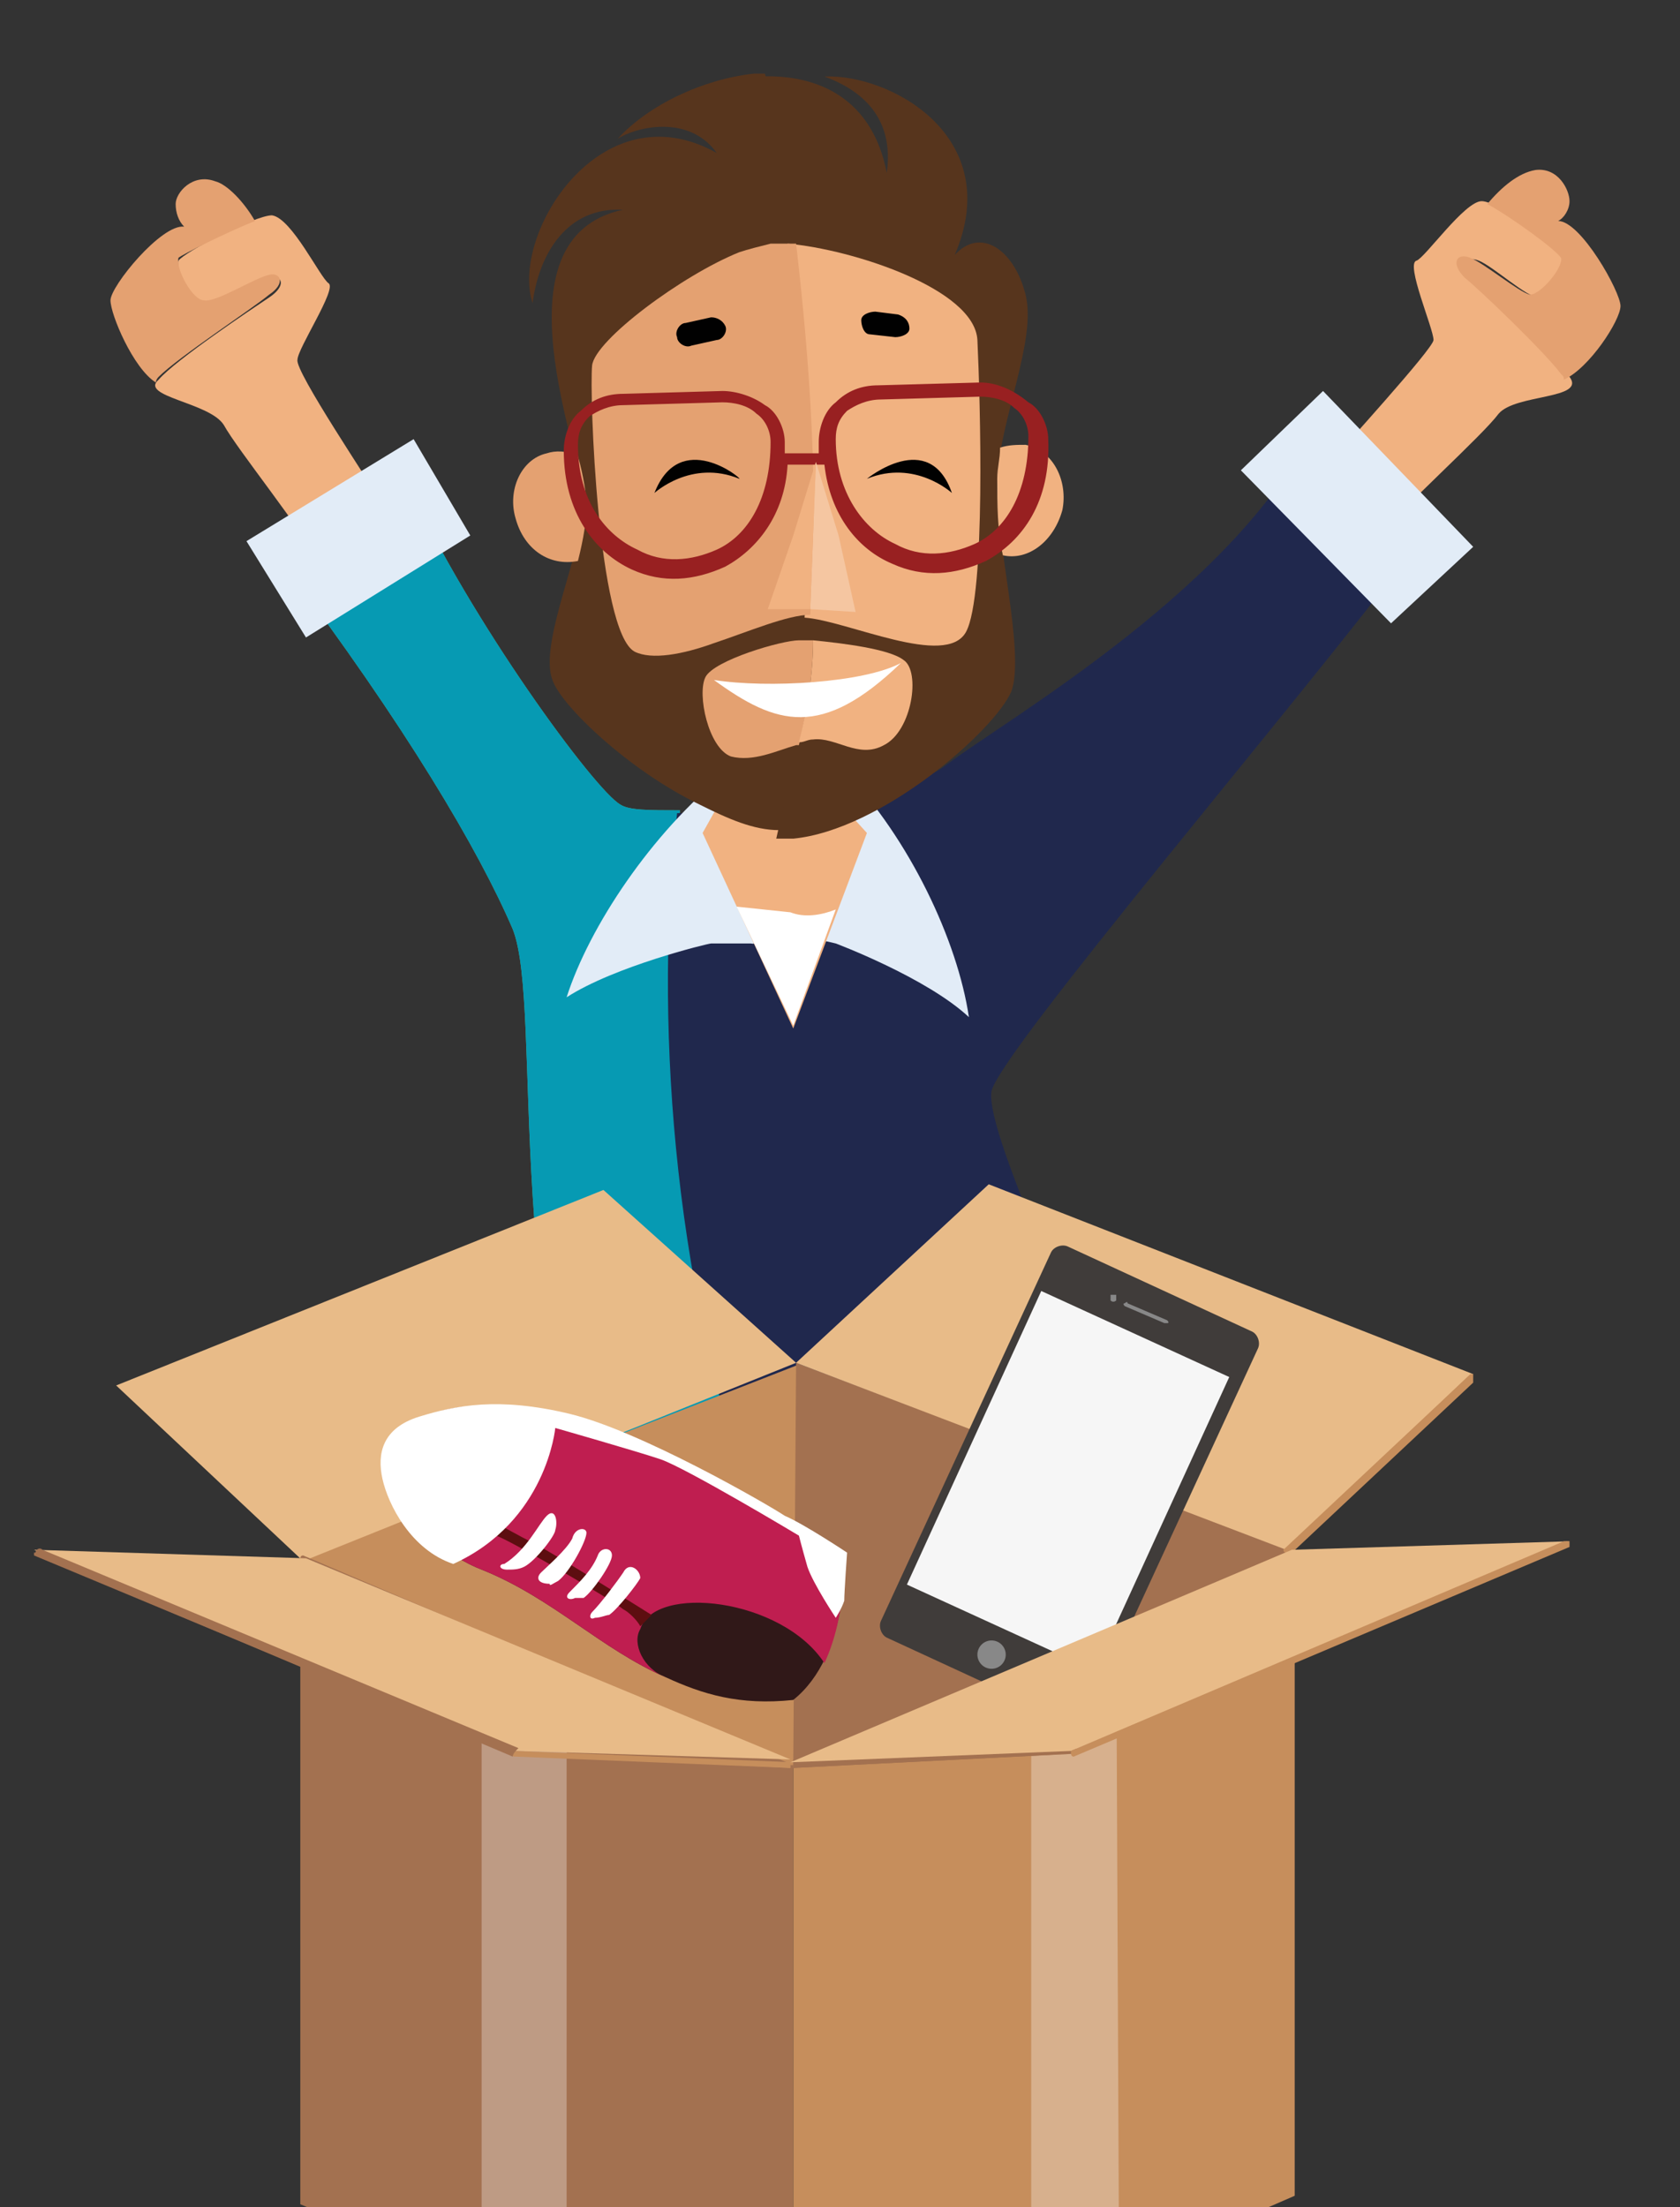 <?xml version="1.0" encoding="utf-8"?>
<!-- Generator: Adobe Illustrator 25.2.1, SVG Export Plug-In . SVG Version: 6.00 Build 0)  -->
<svg version="1.1" id="Layer_1" xmlns="http://www.w3.org/2000/svg" xmlns:xlink="http://www.w3.org/1999/xlink" x="0px" y="0px"
	 viewBox="0 0 59.3 77.9" style="enable-background:new 0 0 59.3 77.9;" xml:space="preserve">
<rect x="0" y="0" width="59.3" height="77.9" fill="#333333" stroke="none"/>
<style type="text/css">
	.st0{clip-path:url(#SVGID_2_);fill:#C68E5C;}
	.st1{opacity:0.3;clip-path:url(#SVGID_4_);fill:#FFFFFF;enable-background:new    ;}
	.st2{fill:#46BA92;}
	.st3{fill:#069AB3;}
	.st4{fill:#20284D;}
	.st5{fill:#F1B281;}
	.st6{fill:#E4A171;}
	.st7{fill:#E2ECF7;}
	.st8{fill:#FFFFFF;}
	.st9{fill:#57351D;}
	.st10{fill:#982021;}
	.st11{fill:#F5C6A1;}
	.st12{fill:#010101;}
	.st13{fill:none;}
	.st14{clip-path:url(#SVGID_8_);fill:#C68E5C;}
	.st15{clip-path:url(#SVGID_10_);fill:#A37150;}
	.st16{clip-path:url(#SVGID_12_);fill:#E8BB88;}
	.st17{clip-path:url(#SVGID_14_);fill:#E8BB88;}
	.st18{clip-path:url(#SVGID_16_);fill:#C68E5C;}
	.st19{clip-path:url(#SVGID_18_);fill:#C68E5C;}
	.st20{clip-path:url(#SVGID_20_);fill:#A37150;}
	.st21{opacity:0.3;clip-path:url(#SVGID_22_);fill:#FFFFFF;enable-background:new    ;}
	.st22{clip-path:url(#SVGID_24_);fill:#E8BB88;}
	.st23{clip-path:url(#SVGID_26_);fill:#C68E5C;}
	.st24{clip-path:url(#SVGID_28_);fill:#C68E5C;}
	.st25{fill:#A37150;}
	.st26{fill:#301818;}
	.st27{fill:#BF1E50;}
	.st28{fill:#5D0E10;}
	.st29{fill:#403C3A;}
	.st30{fill:#F6F6F6;}
	.st31{fill:#888888;}
	.st32{fill:#E8BB88;}
	.st33{fill:#C68E5C;}
	.st34{clip-path:url(#SVGID_30_);fill:#C68E5C;}
</style>
<g>
	<g>
		<defs>
			<rect id="SVGID_1_" x="-68.7" width="199.8" height="77.9"/>
		</defs>
		<clipPath id="SVGID_2_">
			<use xlink:href="#SVGID_1_"  style="overflow:visible;"/>
		</clipPath>
		<path class="st0" d="M28,62.3l17.6-7.6c0,0,0,0,0.1,0c0,0,0,0,0,0l0,22.8L28,85.2L28,62.3z"/>
	</g>
	<g>
		<defs>
			<rect id="SVGID_3_" x="-68.7" width="199.8" height="77.9"/>
		</defs>
		<clipPath id="SVGID_4_">
			<use xlink:href="#SVGID_3_"  style="overflow:visible;"/>
		</clipPath>
		<polygon class="st1" points="39.4,57.4 36.4,58.6 36.4,81.5 39.5,80.2 		"/>
	</g>
	<g>
		<defs>
			<rect id="SVGID_5_" x="-68.7" width="199.8" height="77.9"/>
		</defs>
		<clipPath id="SVGID_6_">
			<use xlink:href="#SVGID_5_"  style="overflow:visible;"/>
		</clipPath>
	</g>
	<g>
		<path class="st2" d="M24,28.6c-1.1,0-1.8,0-2.1-0.2c-0.9-0.5-5.3-6.5-7.5-11.3C13,17,10.1,18.3,10,19.9c4.3,5.7,6.9,10.1,8.1,12.9
			c1.1,2.8-0.5,14.3,3.8,23.7c1.7,1.9,3.8,1.7,4.9,1.8l-0.2-5.2C23.8,45,23.2,35.6,24,28.6L24,28.6z"/>
		<path class="st3" d="M24,28.6c-1.1,0-1.8,0-2.1-0.2c-0.9-0.5-5.3-6.5-7.5-11.3C13,17,10.1,18.3,10,19.9c4.3,5.7,6.9,10.1,8.1,12.9
			c1.1,2.8-0.5,14.3,3.8,23.7c1.7,1.9,3.8,1.7,4.9,1.8l-0.2-5.2C23.8,45,23.2,35.6,24,28.6L24,28.6z"/>
		<path class="st4" d="M39.3,50.1C39,48.8,34.7,40,35,38.5c0.4-1.5,10.9-13.8,14.8-19c-0.1-1.3-1.9-4.2-3.3-4.7
			c-2.6,5.8-11,10.6-13.1,12.2c-0.9,0.7-2.9,1.1-5.1,1.4c-1.5,0.2-2.9,0.3-4.4,0.3c-0.8,7-0.2,16.4,2.7,24.5v-0.2l2.5,3.5l1,1.4
			C32.8,56.6,39.4,53.5,39.3,50.1L39.3,50.1z"/>
		<path class="st5" d="M11.5,20.2c1,0.8,3.1-1.6,2-2.4c-0.4-0.7-3.1-4.7-3-5.1c0-0.4,1.4-2.5,1.1-2.7c-0.3-0.2-1.3-2.3-2-2.4
			C9,7.6,6.5,8.9,6.3,9.2c-0.1,0.3,0.4,1.4,0.9,1.5c0.4,0,1.8-0.8,2.3-0.9s0.6,0.3,0,0.7c-0.6,0.4-3.3,2.2-3.9,2.9
			C4.9,14,7.4,14.2,7.9,15C8.4,15.9,10.6,18.6,11.5,20.2L11.5,20.2L11.5,20.2z"/>
		<path class="st6" d="M9,7.8C8.6,7.1,8,6.5,7.6,6.4C6.8,6.1,6.2,6.8,6.2,7.2c0,0.3,0.1,0.6,0.3,0.8c-0.8-0.1-2.6,2.1-2.6,2.6
			c0,0.5,0.8,2.4,1.6,2.9c0,0,0-0.1,0.1-0.2c0.7-0.7,3.3-2.4,3.9-2.9c0.6-0.4,0.4-0.8,0-0.7c-0.5,0.1-1.9,1-2.3,0.9
			c-0.4,0-1-1.1-0.9-1.5C6.4,9,8,8.2,9,7.8L9,7.8z"/>
		<path class="st5" d="M48.4,19.2c-1.1,0.6-2.8-2.1-1.6-2.7c0.5-0.6,3.8-4.2,3.8-4.5c0-0.4-1-2.7-0.6-2.8c0.3-0.1,1.7-2.1,2.3-2.1
			c0.6,0,3,1.7,3.1,2.1c0.1,0.3-0.7,1.3-1.1,1.3c-0.4,0-1.6-1.1-2.1-1.3C51.7,9,51.5,9.4,52,9.9s2.9,2.7,3.4,3.4
			c0.6,0.8-1.9,0.6-2.5,1.3C52.3,15.4,49.6,17.8,48.4,19.2L48.4,19.2L48.4,19.2z"/>
		<path class="st6" d="M52.5,7.2c0.5-0.6,1.1-1.1,1.7-1.2c0.8-0.1,1.2,0.7,1.2,1.1c0,0.3-0.2,0.6-0.4,0.7c0.8,0,2.2,2.5,2.2,3
			c0,0.5-1.1,2.2-2,2.6c0-0.1,0-0.1-0.1-0.2c-0.6-0.8-2.9-3-3.4-3.4c-0.5-0.5-0.3-0.9,0.2-0.7c0.5,0.2,1.7,1.2,2.1,1.3
			c0.4,0,1.2-1,1.1-1.3C54.9,8.8,53.4,7.7,52.5,7.2L52.5,7.2z"/>
		<path class="st7" d="M25.6,27.3c-2.6,2.1-4.8,5.4-5.6,7.9c1.7-1.1,5-1.9,5.1-1.9c0.5,0,0.9,0,1.4,0C27.9,33.6,27.3,26,25.6,27.3z"
			/>
		<path class="st7" d="M29.8,27.2c2.3,2.4,4,6,4.4,8.7c-1.5-1.4-4.7-2.6-4.7-2.6c-0.4-0.1-0.9-0.2-1.3-0.1
			C26.7,33.1,28.4,25.6,29.8,27.2z"/>
		<polygon class="st7" points="43.8,16.6 46.7,13.8 52,19.3 49.1,22 		"/>
		<polygon class="st7" points="10.8,22.5 8.7,19.1 14.6,15.5 16.6,18.9 		"/>
		<path class="st5" d="M28.6,25.9L28.6,25.9c0.9,0.6,1.2,1.4,1,2.4l1,1.1L28,36.3l-3.2-6.9l1.4-2.5C26.7,26,27.6,25.5,28.6,25.9
			L28.6,25.9z"/>
		<path class="st8" d="M29.5,32.1L28,36.2L26,32l1.9,0.2C28.4,32.4,29,32.3,29.5,32.1L29.5,32.1z"/>
		<path class="st9" d="M27,2.6c-0.1,0-0.3,0-0.4,0c-1.8,0.2-3.7,1.1-4.8,2.3c0.6-0.4,2.5-0.9,3.5,0.5c-4.1-2.3-7.3,2.9-6.5,5.3
			c0.2-1.6,1.1-3.3,3-3.3H22c-4.7,1-1.4,8.7-1.4,10.3c0,1.7-1.6,5-1.1,6.3c0.3,0.9,2.7,3.2,5.2,4.4c1,0.5,1.9,0.9,2.8,0.9
			c0.4-1.7,0.7-3.4,0.9-4.9C29,20.9,28.9,9.7,27,2.6L27,2.6z"/>
		<path class="st9" d="M35.7,24.4c0.5-1.4-0.6-5.4-0.5-7.5s1.4-4.9,1-6.5s-1.6-2.4-2.5-1.4c1.8-4.2-2.3-6.4-4.6-6.3
			c1.9,0.7,2.4,2,2.2,3.4c-0.5-2.6-2.4-3.5-4.5-3.4c2,7.1,2,18.3,1.5,22c-0.2,1.4-0.5,3.2-0.9,4.9c0.2,0,0.4,0,0.6,0
			C31.1,29.3,35.1,25.8,35.7,24.4L35.7,24.4z"/>
		<path class="st5" d="M27.8,8.6c2.3,0.2,6.6,1.6,6.7,3.4c0.1,2.1,0.3,9-0.4,10.3s-4.2-0.4-5.7-0.5C28.6,17.4,28.4,12.9,27.8,8.6z"
			/>
		<path class="st6" d="M28.6,21.7c-0.8,0-2.2,0.6-3.4,1c-1.1,0.4-2.2,0.6-2.8,0.3c-1.3-0.7-1.6-9.1-1.5-10.1c0.1-0.9,3.2-3.2,5.2-4
			c0.3-0.1,0.7-0.2,1.1-0.3c0.3,0,0.6,0,0.9,0C28.6,12.9,28.9,17.3,28.6,21.7L28.6,21.7z"/>
		<path class="st5" d="M36.2,15.7c-0.3,0-0.6,0-0.9,0.1c0,0.4-0.1,0.7-0.1,1.1c0,0.9,0,1.8,0.2,2.7c0.9,0.2,1.8-0.5,2.1-1.6
			C37.7,17,37.2,15.9,36.2,15.7L36.2,15.7z"/>
		<path class="st6" d="M19.3,16c-0.9,0.2-1.4,1.3-1.1,2.3c0.3,1.1,1.2,1.7,2.2,1.5h0c0.2-0.8,0.3-1.4,0.3-2c0-0.3-0.1-1-0.3-1.7
			C20,15.9,19.6,15.9,19.3,16L19.3,16z"/>
		<path class="st6" d="M28.7,22.6c-0.1,0-0.2,0-0.2,0c-0.1,0,0.3,0-0.3,0c-0.6,0-3,0.7-3.3,1.3c-0.3,0.6,0.1,2.5,0.9,2.8
			c0.8,0.2,1.6-0.2,2.3-0.4l0.1,0C28.5,25,28.7,23.8,28.7,22.6L28.7,22.6z"/>
		<path class="st5" d="M31.9,23.3c-0.5-0.4-2.2-0.6-3.2-0.7c0,1.2-0.2,2.4-0.5,3.6c0.2,0,0.3-0.1,0.5-0.1c0.8-0.1,1.6,0.7,2.5,0.2
			C32.2,25.8,32.5,23.7,31.9,23.3L31.9,23.3z"/>
		<path class="st8" d="M31.8,23.4c-1.3,0.7-4.7,0.9-6.6,0.6C27.4,25.6,29,26.1,31.8,23.4L31.8,23.4z"/>
		<path class="st10" d="M34.6,13.5L31,13.6c-0.6,0-1.1,0.2-1.5,0.6c-0.4,0.3-0.6,0.9-0.6,1.4c0,0.1,0,0.2,0,0.4l-1.2,0
			c0-0.1,0-0.2,0-0.4c0-0.5-0.3-1.1-0.7-1.3c-0.4-0.3-1-0.5-1.5-0.5l-3.5,0.1c-0.6,0-1.1,0.2-1.5,0.6c-0.4,0.3-0.6,0.9-0.6,1.4
			c0,2.2,1.1,3.6,2.4,4.2c1.1,0.5,2.2,0.4,3.3-0.1c1.1-0.6,2.1-1.8,2.2-3.6l1.3,0c0.2,1.8,1.2,3,2.4,3.5c1.1,0.5,2.2,0.4,3.3-0.1
			c1.3-0.7,2.3-2.1,2.2-4.3c0-0.5-0.3-1.1-0.7-1.3C35.7,13.7,35.1,13.5,34.6,13.5L34.6,13.5z M22,14.3l3.5-0.1
			c0.4,0,0.9,0.1,1.2,0.4c0.3,0.2,0.5,0.6,0.5,1c0,2-0.8,3.3-1.9,3.8c-0.9,0.4-1.9,0.5-2.8,0c-1.1-0.5-2.1-1.7-2.1-3.7
			c0-0.4,0.1-0.7,0.4-1C21.1,14.5,21.5,14.3,22,14.3L22,14.3z M31.1,14.1l3.5-0.1c0.4,0,0.9,0.1,1.2,0.4c0.3,0.2,0.5,0.6,0.5,1
			c0,2-0.8,3.3-1.9,3.8c-0.9,0.4-1.9,0.5-2.8,0c-1.1-0.5-2.1-1.8-2.1-3.7c0-0.4,0.1-0.7,0.4-1C30.2,14.3,30.6,14.1,31.1,14.1
			L31.1,14.1z"/>
		<polygon class="st11" points="28.6,21.5 30.2,21.6 29.6,18.9 28.8,16.3 		"/>
		<polygon class="st5" points="28.8,16.3 28.8,16.3 28,18.9 27.1,21.5 28.6,21.5 28.6,21.5 		"/>
		<path class="st12" d="M25.1,11.2l-0.9,0.2c-0.2,0-0.4,0.3-0.3,0.5l0,0c0,0.2,0.3,0.4,0.5,0.3l0.9-0.2c0.2,0,0.4-0.3,0.3-0.5l0,0
			C25.5,11.3,25.3,11.2,25.1,11.2z"/>
		<path class="st12" d="M31.7,11.1L30.9,11c-0.2,0-0.5,0.1-0.5,0.3l0,0c0,0.2,0.1,0.5,0.3,0.5l0.9,0.1c0.2,0,0.5-0.1,0.5-0.3l0,0
			C32.1,11.4,32,11.2,31.7,11.1L31.7,11.1z"/>
		<path class="st12" d="M23.1,17.4c0,0,1.3-1.2,3-0.5C26.2,16.9,24,15.1,23.1,17.4z"/>
		<path class="st12" d="M33.6,17.4c0,0-1.3-1.2-3-0.5C30.6,16.9,32.8,15.1,33.6,17.4z"/>
	</g>
	<rect x="-68.7" class="st13" width="199.8" height="77.9"/>
	<g>
		<defs>
			<rect id="SVGID_7_" x="-68.7" width="199.8" height="77.9"/>
		</defs>
		<clipPath id="SVGID_8_">
			<use xlink:href="#SVGID_7_"  style="overflow:visible;"/>
		</clipPath>
		<path class="st14" d="M10.7,55l17.4-6.8l17.5,6.6c0,0,0,0,0,0l0,0L28,62.4L10.7,55C10.7,55.1,10.7,55.1,10.7,55L10.7,55z"/>
	</g>
	<g>
		<defs>
			<rect id="SVGID_9_" x="-68.7" width="199.8" height="77.9"/>
		</defs>
		<clipPath id="SVGID_10_">
			<use xlink:href="#SVGID_9_"  style="overflow:visible;"/>
		</clipPath>
		<path class="st15" d="M28.1,48.1l17.5,6.6c0,0,0,0,0,0l0,0L28,62.3L28.1,48.1z"/>
	</g>
	<g>
		<defs>
			<rect id="SVGID_11_" x="-68.7" width="199.8" height="77.9"/>
		</defs>
		<clipPath id="SVGID_12_">
			<use xlink:href="#SVGID_11_"  style="overflow:visible;"/>
		</clipPath>
		<polygon class="st16" points="10.7,55.1 28.1,48.1 21.3,42 4.1,48.9 		"/>
	</g>
	<g>
		<defs>
			<rect id="SVGID_13_" x="-68.7" width="199.8" height="77.9"/>
		</defs>
		<clipPath id="SVGID_14_">
			<use xlink:href="#SVGID_13_"  style="overflow:visible;"/>
		</clipPath>
		<polygon class="st17" points="45.4,54.7 28.1,48.1 34.9,41.8 52,48.5 		"/>
	</g>
	<g>
		<defs>
			<rect id="SVGID_15_" x="-68.7" width="199.8" height="77.9"/>
		</defs>
		<clipPath id="SVGID_16_">
			<use xlink:href="#SVGID_15_"  style="overflow:visible;"/>
		</clipPath>
		<path class="st18" d="M45.4,54.7L45.4,54.7l6.6-6.1c0,0,0,0,0-0.1c0,0,0,0-0.1,0L45.4,54.7C45.4,54.6,45.4,54.7,45.4,54.7z"/>
	</g>
	<g>
		<defs>
			<rect id="SVGID_17_" x="-68.7" width="199.8" height="77.9"/>
		</defs>
		<clipPath id="SVGID_18_">
			<use xlink:href="#SVGID_17_"  style="overflow:visible;"/>
		</clipPath>
		<path class="st19" d="M45.4,54.8c0,0-0.1,0-0.1-0.1v0l0,0l6.5-6.1c0,0,0.1,0,0.2,0c0,0,0,0.1,0,0.2l-6.5,6.1
			C45.5,54.8,45.5,54.8,45.4,54.8z"/>
	</g>
	<g>
		<defs>
			<rect id="SVGID_19_" x="-68.7" width="199.8" height="77.9"/>
		</defs>
		<clipPath id="SVGID_20_">
			<use xlink:href="#SVGID_19_"  style="overflow:visible;"/>
		</clipPath>
		<path class="st20" d="M28,62.3l0,22.8l-17.4-7.3l0-22.8c0,0,0-0.1,0.1-0.1c0,0,0,0,0,0L28,62.3z"/>
	</g>
	<g>
		<defs>
			<rect id="SVGID_21_" x="-68.7" width="199.8" height="77.9"/>
		</defs>
		<clipPath id="SVGID_22_">
			<use xlink:href="#SVGID_21_"  style="overflow:visible;"/>
		</clipPath>
		<polygon class="st21" points="17,57.7 17,57.5 17,57.9 17,80.6 20,81.8 20,59 		"/>
	</g>
	<g>
		<defs>
			<rect id="SVGID_23_" x="-68.7" width="199.8" height="77.9"/>
		</defs>
		<clipPath id="SVGID_24_">
			<use xlink:href="#SVGID_23_"  style="overflow:visible;"/>
		</clipPath>
		<path class="st22" d="M18.2,61.8l-17-7.1c0,0,0,0,0,0c0,0,0,0,0,0l9.6,0.3l17.1,7.1c0,0,0,0,0,0c0,0,0,0,0,0L18.2,61.8z"/>
	</g>
	<g>
		<defs>
			<rect id="SVGID_25_" x="-68.7" width="199.8" height="77.9"/>
		</defs>
		<clipPath id="SVGID_26_">
			<use xlink:href="#SVGID_25_"  style="overflow:visible;"/>
		</clipPath>
		<path class="st23" d="M27.9,62.4v-0.1l-9.8-0.4c0,0,0,0,0,0c0,0,0,0,0,0l0,0L27.9,62.4L27.9,62.4L27.9,62.4z"/>
	</g>
	<g>
		<defs>
			<rect id="SVGID_27_" x="-5.3" width="68.2" height="77.9"/>
		</defs>
		<clipPath id="SVGID_28_">
			<use xlink:href="#SVGID_27_"  style="overflow:visible;"/>
		</clipPath>
		<path class="st24" d="M27.9,62.4L27.9,62.4L18.2,62c-0.1,0-0.1,0-0.1-0.1s0-0.1,0.1-0.1l9.8,0.4v0.1h0v0c0,0,0,0,0,0H27.9
			L27.9,62.4z"/>
	</g>
	<g>
		<path class="st25" d="M18.1,61.8l-16.8-7c0,0-0.1,0-0.1,0c0,0,0,0.1,0,0.1l16.8,7C18.1,61.9,18.1,61.8,18.1,61.8z"/>
	</g>
	<g>
		<path class="st25" d="M18.1,62L18.1,62L1.3,54.9c0,0-0.1-0.1,0-0.2l0,0c0,0,0.1-0.1,0.2,0l0,0l16.8,7h0v0
			C18.2,61.8,18.1,61.9,18.1,62L18.1,62z"/>
	</g>
	<g>
		<g id="g4290_2_">
			<path id="path4275_2_" class="st26" d="M28,60c-1.9,0.2-3.2-0.2-4.5-0.8c-2.3-1-4-2.8-6.5-3.8c-1.8-0.7-2.8-2.3-3.3-3.4
				c-0.4-1.1,1.1-3,5.4-2.2c4.2,0.7,10.7,5.1,10.7,5.1S30,58.4,28,60L28,60z"/>
			<path id="path4273_2_" class="st27" d="M23.5,59.2c-2.3-1-4-2.8-6.5-3.8c-1.8-0.7-2.8-2.3-3.3-3.4c-0.4-1.1,1.1-3,5.4-2.2
				c4.2,0.7,10.7,5.1,10.7,5.1s0.1,2.1-0.7,3.8c-1.5-2.3-6-2.8-6.5-1.2C22.3,58,22.7,58.9,23.5,59.2L23.5,59.2z"/>
			<path id="path4287_2_" class="st28" d="M17.5,54.2c0.4,0.1,4,2.2,4.5,2.6c0.2,0.1,0.5,0.4,0.6,0.6L23,57c0,0-3.5-2.2-4.1-2.5
				c-0.6-0.3-1.3-0.7-1.3-0.7L17.5,54.2z"/>
			<path id="path4277_2_" class="st8" d="M29.8,56.5c0-0.3,0.1-1.7,0.1-1.7s-1.5-1-2.2-1.3c-0.6-0.4-5.1-3-7.6-3.6s-4-0.3-5.3,0.1
				s-1.5,1.3-1.3,2.2c0.2,0.9,1,2.5,2.5,3c3.3-1.5,3.6-4.8,3.6-4.8s2.8,0.8,3.7,1.1c0.9,0.3,4.9,2.7,4.9,2.7s0.1,0.4,0.3,1.1
				c0.2,0.6,1,1.8,1,1.8S29.7,56.8,29.8,56.5z M21.5,57c0.3-0.2,1-1.1,1.1-1.3c0-0.3-0.4-0.6-0.6-0.2c-0.2,0.3-0.8,1.1-1.1,1.4
				c-0.1,0.1-0.1,0.3,0.1,0.2C21.2,57.1,21.4,57,21.5,57z M20.6,56.4c0.3-0.2,1-1.2,1-1.5c0-0.3-0.4-0.3-0.5,0
				c-0.2,0.5-0.6,0.9-1,1.3c-0.2,0.2,0,0.3,0.2,0.2C20.4,56.4,20.5,56.4,20.6,56.4z M19.7,55.8c0.4-0.3,1-1.4,1-1.7
				c0-0.2-0.4-0.2-0.5,0.2c-0.2,0.4-0.9,1-1.1,1.2c-0.2,0.2-0.1,0.4,0.3,0.4C19.4,56,19.5,55.9,19.7,55.8L19.7,55.8z M17.9,55.4
				c0.2,0,0.4,0,0.6-0.1c0.4-0.2,1.1-1.1,1.1-1.3c0.1-0.3,0-0.8-0.3-0.5c-0.3,0.3-0.7,1.2-1.5,1.7C17.6,55.2,17.6,55.4,17.9,55.4
				L17.9,55.4z"/>
		</g>
	</g>
	<g>
		<g>
			<path class="st29" d="M37.8,60.8l-6.5-3c-0.2-0.1-0.3-0.4-0.2-0.6l6-13c0.1-0.2,0.4-0.3,0.6-0.2l6.5,3c0.2,0.1,0.3,0.4,0.2,0.6
				l-6,13C38.3,60.8,38,60.9,37.8,60.8z"/>

				<rect x="32" y="48.6" transform="matrix(0.416 -0.909 0.909 0.416 -25.478 64.799)" class="st30" width="11.4" height="7.3"/>
			<g>
				<path class="st31" d="M41.1,46.7l-1.4-0.6c0,0-0.1-0.1,0-0.1c0,0,0.1-0.1,0.1,0l1.4,0.6c0,0,0.1,0.1,0,0.1
					C41.2,46.7,41.1,46.7,41.1,46.7z"/>
				<path class="st31" d="M39.4,45.9c0,0,0-0.1,0-0.2c0,0-0.1,0-0.2,0c0,0,0,0.1,0,0.2C39.3,46,39.4,45.9,39.4,45.9z"/>
			</g>
			<circle class="st31" cx="35" cy="58.4" r="0.5"/>
		</g>
	</g>
	<g>
		<path class="st25" d="M28,62.4v-0.1l9.8-0.4c0,0,0,0,0,0c0,0,0,0,0,0l0,0L28,62.4L28,62.4z"/>
	</g>
	<g>
		<path class="st25" d="M28,62.4v-0.3l9.9-0.4c0.1,0,0.1,0,0.1,0.1c0,0.1,0,0.1-0.1,0.1L28,62.4z"/>
	</g>
	<polygon class="st32" points="37.8,61.8 55.4,54.4 45.6,54.7 27.9,62.2 	"/>
	<path class="st33" d="M37.9,61.8l17.4-7.4c0,0,0.1,0,0.1,0c0,0,0,0.1,0,0.1l-17.4,7.4C37.9,61.9,37.8,61.8,37.9,61.8z"/>
	<g>
		<defs>
			<rect id="SVGID_29_" x="-5.3" width="68.2" height="77.9"/>
		</defs>
		<clipPath id="SVGID_30_">
			<use xlink:href="#SVGID_29_"  style="overflow:visible;"/>
		</clipPath>
		<path class="st34" d="M37.9,62L37.9,62c-0.1,0-0.1-0.1-0.1-0.2v0l0,0l17.4-7.4c0,0,0,0,0.1,0c0,0,0.1,0.1,0.1,0.1c0,0,0,0,0,0.1
			L37.9,62z"/>
	</g>
</g>
</svg>
